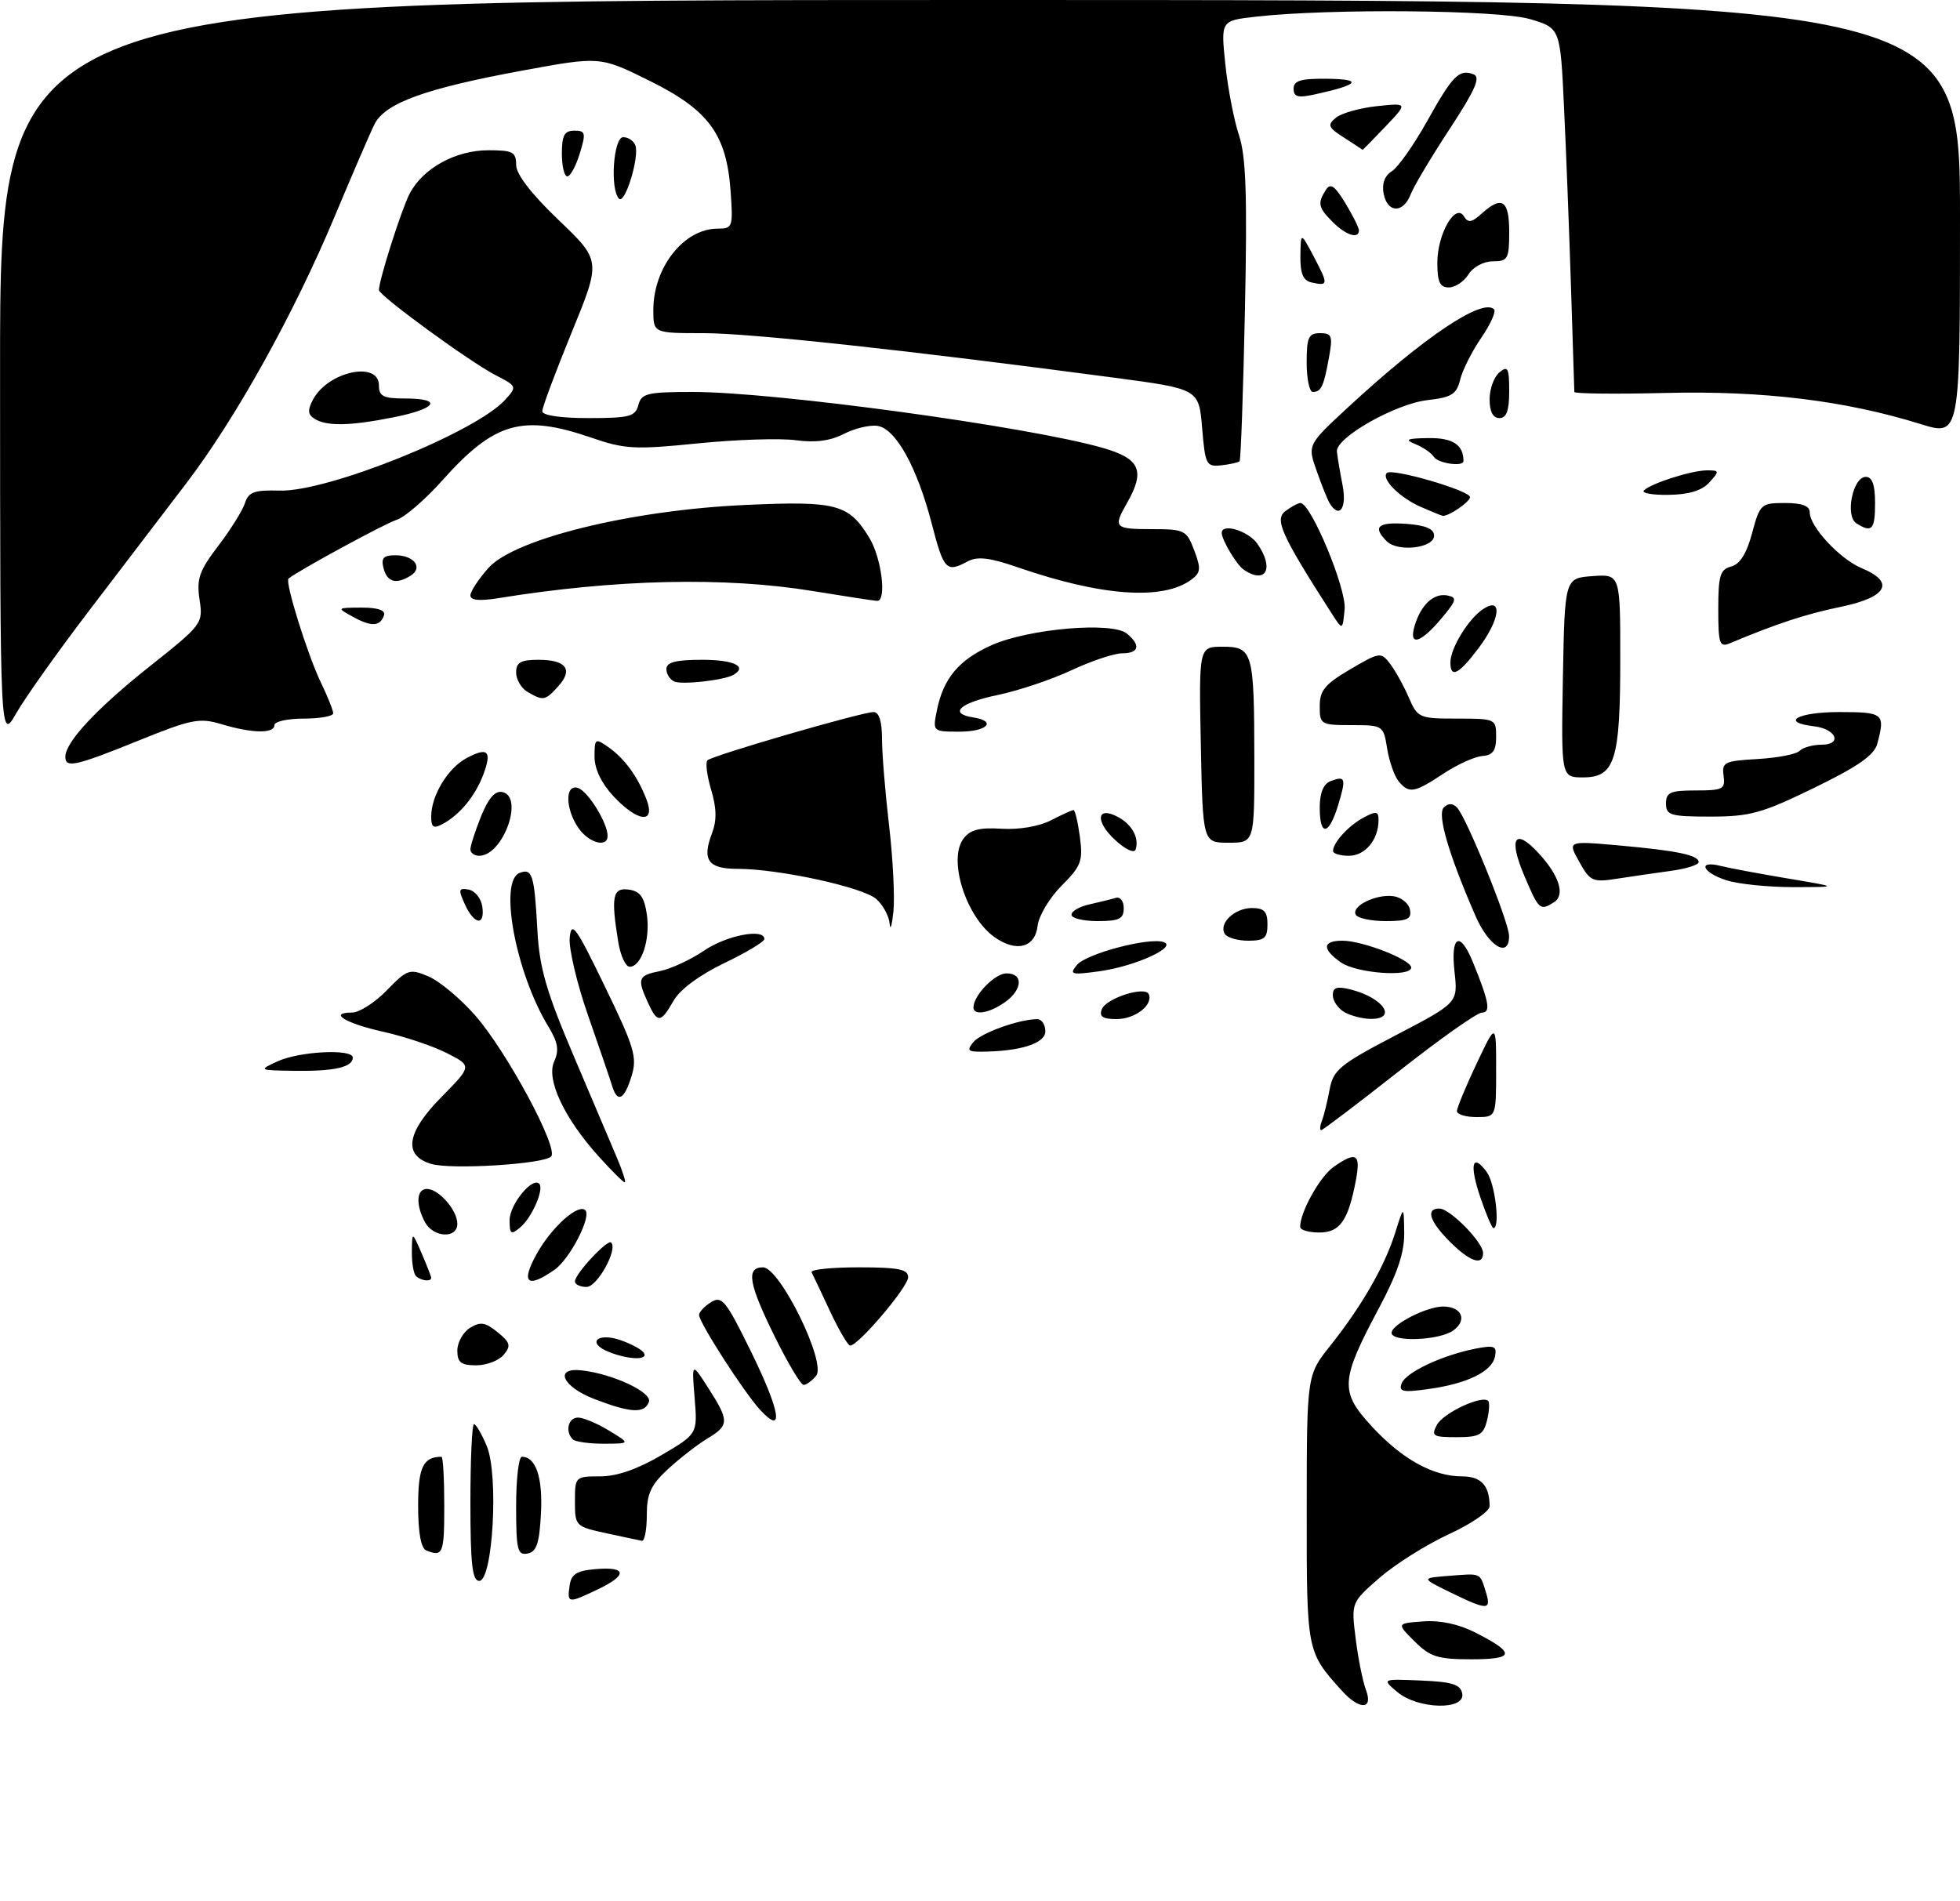 <?xml version="1.0" encoding="UTF-8" standalone="no"?>
<!DOCTYPE svg PUBLIC "-//W3C//DTD SVG 1.1//EN" "http://www.w3.org/Graphics/SVG/1.1/DTD/svg11.dtd" >
<svg xmlns="http://www.w3.org/2000/svg" xmlns:xlink="http://www.w3.org/1999/xlink" version="1.1" viewBox="0 0 300 291">
 <g >
 <path fill="currentColor"
d=" M 205.33 258.75 C 199.98 252.79 200.00 252.88 200.01 231.03 C 200.02 210.50 200.02 210.50 203.61 206.00 C 208.42 199.96 211.95 193.82 213.55 188.71 C 214.87 184.50 214.87 184.50 214.93 188.67 C 214.98 191.70 213.92 194.87 211.10 200.17 C 205.14 211.35 205.04 213.00 209.97 218.35 C 214.59 223.36 219.36 226.00 223.79 226.00 C 226.70 226.00 228.00 227.41 228.00 230.57 C 228.00 231.35 225.19 233.28 221.75 234.86 C 218.31 236.45 213.54 239.45 211.15 241.53 C 206.81 245.32 206.81 245.32 207.50 250.84 C 207.88 253.88 208.59 257.41 209.07 258.68 C 210.24 261.76 208.07 261.80 205.33 258.75 Z  M 213.86 259.00 C 211.50 257.00 211.50 257.00 217.49 257.25 C 222.28 257.45 223.55 257.85 223.81 259.25 C 224.31 261.85 217.00 261.66 213.86 259.00 Z  M 216.51 251.25 C 213.75 248.50 213.75 248.50 217.81 248.20 C 220.43 248.00 223.28 248.61 225.87 249.93 C 232.02 253.07 231.87 254.00 225.20 254.00 C 220.07 254.00 218.90 253.63 216.51 251.25 Z  M 222.00 243.76 C 217.50 241.56 217.50 241.56 221.85 241.22 C 226.76 240.83 226.51 240.72 227.44 243.75 C 228.30 246.53 227.67 246.53 222.00 243.76 Z  M 87.18 242.75 C 87.44 240.94 88.24 240.44 91.25 240.19 C 95.97 239.80 96.06 241.13 91.47 243.31 C 86.95 245.47 86.80 245.45 87.18 242.75 Z  M 72.00 230.00 C 72.00 223.40 72.25 218.00 72.55 218.00 C 72.85 218.00 73.74 219.52 74.51 221.37 C 76.35 225.78 75.44 242.00 73.35 242.00 C 72.29 242.00 72.00 239.41 72.00 230.00 Z  M 65.25 237.34 C 64.44 237.01 64.00 234.64 64.00 230.52 C 64.00 224.61 64.76 223.00 67.58 223.00 C 67.81 223.00 68.00 226.38 68.00 230.50 C 68.00 237.85 67.79 238.36 65.25 237.34 Z  M 79.00 230.57 C 79.00 226.41 79.39 223.00 79.88 223.00 C 82.02 223.00 83.09 226.16 82.80 231.66 C 82.56 236.26 82.13 237.55 80.75 237.81 C 79.21 238.11 79.00 237.25 79.00 230.57 Z  M 92.75 234.69 C 88.09 233.68 88.00 233.59 88.00 229.83 C 88.00 226.05 88.05 226.00 91.86 226.00 C 94.41 226.00 97.59 224.90 101.24 222.75 C 106.77 219.50 106.77 219.50 106.32 214.00 C 105.87 208.50 105.87 208.50 108.43 212.50 C 111.65 217.53 111.63 218.19 108.25 220.22 C 106.74 221.13 104.04 223.23 102.25 224.88 C 99.61 227.32 99.00 228.65 99.00 231.94 C 99.00 234.17 98.66 235.94 98.25 235.86 C 97.84 235.79 95.36 235.26 92.75 234.69 Z  M 87.67 220.33 C 86.46 219.12 86.97 217.00 88.48 217.00 C 89.29 217.00 91.43 217.90 93.23 219.00 C 96.50 220.99 96.50 220.99 92.42 221.00 C 90.17 221.00 88.03 220.70 87.67 220.33 Z  M 219.94 218.11 C 220.92 216.28 226.85 213.51 227.78 214.45 C 228.03 214.70 227.95 216.05 227.60 217.45 C 227.05 219.65 226.42 220.00 222.95 220.00 C 219.31 220.00 219.03 219.82 219.94 218.11 Z  M 116.34 215.81 C 113.84 213.08 107.00 202.45 107.00 201.29 C 107.00 200.84 107.83 199.96 108.84 199.33 C 110.49 198.30 111.12 199.08 114.97 206.94 C 119.48 216.14 120.05 219.85 116.34 215.81 Z  M 91.00 214.17 C 86.09 212.29 84.74 209.31 89.00 209.77 C 93.80 210.30 99.88 213.15 99.32 214.61 C 98.63 216.41 96.56 216.30 91.00 214.17 Z  M 214.54 211.76 C 215.19 210.07 220.77 207.44 225.84 206.45 C 228.73 205.89 229.14 206.05 228.83 207.64 C 228.38 209.96 224.56 211.82 218.58 212.64 C 214.70 213.18 214.05 213.03 214.54 211.76 Z  M 118.62 204.68 C 114.58 196.50 114.15 194.00 116.78 194.00 C 119.37 194.00 126.55 208.64 124.92 210.60 C 124.28 211.37 123.41 212.00 123.00 212.00 C 122.58 212.00 120.61 208.70 118.62 204.68 Z  M 70.00 206.74 C 70.00 205.50 70.87 203.94 71.93 203.27 C 73.52 202.28 74.27 202.40 76.15 203.92 C 78.11 205.51 78.24 206.00 77.10 207.39 C 76.36 208.27 74.46 209.00 72.88 209.00 C 70.56 209.00 70.00 208.56 70.00 206.74 Z  M 93.19 206.95 C 89.73 205.56 91.43 203.91 95.02 205.16 C 96.66 205.73 98.25 206.60 98.56 207.10 C 99.27 208.24 96.21 208.16 93.19 206.95 Z  M 127.05 200.73 C 125.71 197.85 124.43 195.16 124.22 194.75 C 124.01 194.34 127.25 194.00 131.42 194.00 C 137.54 194.00 139.00 194.29 139.00 195.52 C 139.00 197.01 131.35 206.02 130.12 205.98 C 129.78 205.96 128.40 203.60 127.05 200.73 Z  M 213.00 204.03 C 213.00 202.74 218.37 200.00 220.89 200.00 C 223.74 200.00 224.63 202.07 222.46 203.65 C 220.35 205.20 213.00 205.49 213.00 204.03 Z  M 88.00 196.15 C 88.00 195.01 92.99 189.66 93.54 190.20 C 94.60 191.26 91.42 197.00 89.78 197.00 C 88.80 197.00 88.00 196.62 88.00 196.15 Z  M 63.67 195.33 C 63.30 194.97 63.02 193.28 63.04 191.58 C 63.08 188.50 63.08 188.50 64.54 191.86 C 65.34 193.72 66.00 195.40 66.00 195.61 C 66.00 196.25 64.38 196.05 63.67 195.33 Z  M 82.19 191.87 C 84.44 187.84 88.53 184.19 89.59 185.26 C 90.57 186.24 87.22 192.73 84.88 194.37 C 80.66 197.32 79.66 196.39 82.19 191.87 Z  M 221.92 190.08 C 218.80 186.95 218.18 185.00 220.31 185.00 C 221.93 185.00 227.00 190.16 227.00 191.80 C 227.00 193.83 224.99 193.14 221.92 190.08 Z  M 65.04 187.07 C 63.60 184.38 63.74 182.00 65.35 182.00 C 67.15 182.00 70.00 185.26 70.00 187.33 C 70.00 189.66 66.32 189.46 65.04 187.07 Z  M 78.00 186.78 C 78.00 184.40 81.47 180.13 82.53 181.20 C 83.33 182.00 81.41 186.42 79.60 187.91 C 78.21 189.07 78.00 188.93 78.00 186.78 Z  M 199.00 187.80 C 199.00 185.53 202.04 180.09 204.12 178.63 C 207.58 176.21 208.29 176.61 207.55 180.59 C 206.37 186.85 205.11 188.67 201.92 188.67 C 200.31 188.67 199.00 188.28 199.00 187.80 Z  M 226.60 183.33 C 224.86 178.24 225.34 176.37 227.58 179.44 C 228.84 181.16 229.65 188.00 228.59 188.00 C 228.37 188.00 227.47 185.90 226.60 183.33 Z  M 91.66 177.05 C 86.35 171.17 83.57 165.24 84.82 162.49 C 85.61 160.77 85.40 159.54 83.92 157.12 C 78.93 148.90 76.31 134.86 79.54 133.62 C 81.48 132.88 81.79 133.88 82.26 142.50 C 82.57 148.15 83.63 151.81 87.75 161.50 C 90.55 168.10 93.56 175.19 94.44 177.25 C 95.31 179.31 95.85 181.00 95.63 181.00 C 95.41 181.00 93.62 179.22 91.66 177.05 Z  M 66.00 178.17 C 61.68 176.87 62.20 173.38 67.54 167.96 C 72.26 163.17 72.26 163.17 68.38 161.20 C 66.25 160.12 61.89 158.66 58.70 157.95 C 52.86 156.65 50.17 155.00 53.89 155.00 C 55.00 155.00 57.39 153.47 59.21 151.59 C 62.35 148.37 62.69 148.25 65.56 149.46 C 67.23 150.16 70.44 152.83 72.70 155.40 C 77.54 160.90 85.58 175.83 84.35 177.04 C 83.17 178.21 69.04 179.08 66.00 178.17 Z  M 202.33 171.57 C 202.64 170.79 203.17 168.63 203.51 166.79 C 204.08 163.76 205.04 162.97 213.65 158.47 C 223.16 153.50 223.16 153.50 222.63 148.75 C 222.01 143.20 223.46 142.43 225.43 147.25 C 227.92 153.33 228.22 155.00 226.82 155.01 C 226.09 155.01 220.36 159.06 214.08 164.01 C 207.80 168.95 202.46 173.00 202.22 173.00 C 201.98 173.00 202.03 172.36 202.33 171.57 Z  M 223.00 170.09 C 223.00 169.59 224.35 166.33 226.00 162.84 C 229.00 156.50 229.00 156.50 229.00 163.75 C 229.00 171.00 229.00 171.00 226.00 171.00 C 224.35 171.00 223.00 170.59 223.00 170.09 Z  M 93.70 166.25 C 93.41 165.29 91.76 160.46 90.04 155.53 C 88.31 150.60 87.04 145.20 87.20 143.53 C 87.46 140.89 88.15 141.85 92.58 151.00 C 97.12 160.37 97.56 161.84 96.66 164.75 C 95.55 168.36 94.51 168.89 93.70 166.25 Z  M 42.50 162.46 C 45.87 160.92 54.00 160.52 54.00 161.89 C 54.00 163.36 51.18 164.00 45.17 163.92 C 39.55 163.84 39.53 163.83 42.50 162.46 Z  M 148.99 159.52 C 150.14 158.12 155.99 156.02 158.75 156.01 C 159.44 156.00 160.00 156.84 160.00 157.87 C 160.00 159.74 156.12 160.96 150.13 160.99 C 148.14 161.00 147.96 160.76 148.99 159.52 Z  M 99.16 153.45 C 97.49 149.78 97.66 149.32 101.02 148.65 C 102.69 148.31 105.72 146.91 107.76 145.52 C 111.21 143.17 117.02 142.06 116.99 143.75 C 116.98 144.16 114.21 145.83 110.82 147.45 C 107.05 149.26 104.06 151.49 103.09 153.20 C 101.13 156.64 100.63 156.67 99.16 153.45 Z  M 168.64 154.50 C 169.29 152.80 175.32 150.88 175.84 152.20 C 176.51 153.86 173.73 156.00 170.91 156.00 C 168.79 156.00 168.21 155.62 168.64 154.50 Z  M 205.75 154.92 C 204.79 154.36 204.00 153.20 204.00 152.34 C 204.00 151.14 204.63 150.94 206.74 151.47 C 211.77 152.73 213.97 156.03 209.75 155.97 C 208.51 155.95 206.71 155.48 205.75 154.92 Z  M 149.00 154.22 C 149.00 152.38 152.27 149.00 154.06 149.00 C 156.68 149.00 156.52 151.52 153.78 153.44 C 151.40 155.11 149.00 155.50 149.00 154.22 Z  M 164.83 147.72 C 166.26 145.98 175.85 143.45 178.11 144.21 C 180.29 144.95 173.69 147.94 168.27 148.68 C 163.96 149.27 163.63 149.17 164.83 147.72 Z  M 205.25 147.33 C 202.31 145.27 202.40 144.00 205.48 144.00 C 208.56 144.00 216.00 146.90 216.00 148.11 C 216.00 149.61 207.65 149.00 205.25 147.33 Z  M 94.64 144.25 C 93.49 137.25 93.77 135.83 96.25 136.18 C 97.97 136.42 98.62 137.32 99.01 140.00 C 99.56 143.79 98.18 147.98 96.38 147.99 C 95.77 148.00 94.98 146.31 94.64 144.25 Z  M 152.24 143.47 C 147.88 140.39 145.08 131.64 147.44 128.42 C 148.46 127.02 149.85 126.65 153.30 126.86 C 155.98 127.03 159.07 126.50 160.86 125.57 C 162.53 124.71 164.09 124.00 164.32 124.00 C 164.55 124.00 164.98 125.85 165.29 128.11 C 165.78 131.80 165.49 132.58 162.49 135.58 C 160.65 137.42 159.00 140.18 158.82 141.71 C 158.44 145.06 155.58 145.82 152.24 143.47 Z  M 225.86 140.25 C 221.74 130.80 219.94 124.66 220.99 123.61 C 221.66 122.94 222.33 122.93 223.00 123.60 C 224.41 125.01 230.96 141.13 230.98 143.25 C 231.02 146.75 227.90 144.93 225.86 140.25 Z  M 187.47 142.96 C 186.49 141.36 188.96 139.00 191.62 139.00 C 193.49 139.00 194.00 139.53 194.00 141.50 C 194.00 143.60 193.53 144.00 191.06 144.00 C 189.44 144.00 187.83 143.53 187.47 142.96 Z  M 136.17 141.40 C 136.08 140.25 135.17 138.56 134.15 137.64 C 132.14 135.82 119.22 133.00 112.88 133.00 C 108.39 133.00 107.42 131.66 108.97 127.58 C 109.73 125.59 109.69 123.70 108.85 120.90 C 108.21 118.75 107.95 116.72 108.28 116.39 C 109.01 115.65 131.92 109.00 133.71 109.00 C 134.55 109.00 135.00 110.42 135.00 113.08 C 135.00 115.32 135.49 121.29 136.08 126.33 C 136.67 131.37 136.97 137.30 136.75 139.50 C 136.52 141.70 136.26 142.56 136.17 141.40 Z  M 71.15 138.42 C 70.12 136.16 70.19 135.89 71.74 136.18 C 72.71 136.37 73.64 137.53 73.82 138.76 C 74.25 141.80 72.59 141.59 71.15 138.42 Z  M 164.00 140.02 C 164.00 139.48 165.24 138.77 166.75 138.44 C 168.26 138.10 170.06 137.66 170.75 137.45 C 171.46 137.23 172.00 137.92 172.00 139.03 C 172.00 140.66 171.31 141.00 168.00 141.00 C 165.80 141.00 164.00 140.56 164.00 140.02 Z  M 207.53 140.05 C 206.72 138.74 210.62 136.81 213.29 137.19 C 214.49 137.36 215.63 138.29 215.81 139.25 C 216.09 140.68 215.42 141.00 212.13 141.00 C 209.92 141.00 207.85 140.57 207.53 140.05 Z  M 233.29 134.00 C 230.86 128.26 231.86 126.67 235.46 130.56 C 238.66 134.00 239.61 137.00 237.86 138.11 C 235.72 139.47 235.52 139.29 233.29 134.00 Z  M 264.25 134.75 C 260.55 133.57 259.77 131.65 263.35 132.55 C 264.65 132.88 269.26 133.74 273.60 134.47 C 281.50 135.79 281.50 135.79 274.50 135.80 C 270.65 135.80 266.04 135.33 264.25 134.75 Z  M 241.72 131.92 C 239.93 128.72 239.93 128.72 247.72 129.41 C 256.69 130.21 260.00 130.90 260.00 131.97 C 260.00 132.39 258.09 132.99 255.75 133.31 C 253.41 133.63 249.70 134.17 247.50 134.51 C 243.77 135.09 243.38 134.91 241.72 131.92 Z  M 72.00 130.02 C 72.00 129.48 72.73 127.21 73.63 124.97 C 74.74 122.20 75.77 121.01 76.88 121.24 C 80.27 121.94 76.99 131.00 73.35 131.00 C 72.61 131.00 72.00 130.56 72.00 130.02 Z  M 170.67 128.57 C 167.56 125.69 167.87 123.32 171.12 125.06 C 173.28 126.22 174.40 128.29 173.82 130.04 C 173.61 130.67 172.25 130.04 170.67 128.57 Z  M 204.03 130.25 C 204.09 128.91 206.44 126.36 208.75 125.13 C 210.65 124.12 211.00 124.18 211.00 125.53 C 211.00 128.54 208.96 131.00 206.46 131.00 C 205.11 131.00 204.01 130.66 204.03 130.25 Z  M 88.56 126.78 C 86.48 123.81 86.46 119.86 88.54 120.65 C 90.09 121.25 93.00 126.01 93.00 127.95 C 93.00 129.81 90.16 129.06 88.56 126.78 Z  M 183.80 114.00 C 183.50 99.00 183.50 99.00 187.13 99.00 C 191.76 99.00 191.97 99.75 191.99 116.25 C 192.00 129.00 192.00 129.00 188.05 129.00 C 184.10 129.00 184.10 129.00 183.80 114.00 Z  M 66.00 124.99 C 66.00 121.78 68.55 117.58 71.41 116.05 C 74.68 114.30 75.34 114.96 73.96 118.61 C 72.72 121.88 70.36 124.74 67.76 126.13 C 66.34 126.89 66.00 126.67 66.00 124.99 Z  M 202.00 123.61 C 202.00 121.38 202.57 120.00 203.64 119.58 C 205.95 118.70 206.08 119.11 204.80 123.30 C 203.38 127.93 202.00 128.08 202.00 123.61 Z  M 93.90 121.89 C 92.06 119.92 91.00 117.71 91.00 115.84 C 91.00 113.04 91.11 112.96 93.09 114.35 C 95.60 116.11 97.62 118.88 98.96 122.40 C 100.39 126.15 97.62 125.87 93.90 121.89 Z  M 255.00 123.00 C 255.00 121.29 255.67 121.00 259.56 121.00 C 263.72 121.00 264.10 120.80 263.81 118.75 C 263.53 116.68 263.94 116.48 269.00 116.19 C 272.02 116.02 274.93 115.46 275.45 114.94 C 275.97 114.42 277.47 114.00 278.78 114.00 C 282.04 114.00 281.09 111.59 277.67 111.18 C 272.40 110.56 275.13 109.00 281.50 109.00 C 288.32 109.00 288.58 109.22 287.34 113.85 C 286.88 115.60 284.38 117.34 277.68 120.60 C 269.70 124.49 267.85 125.00 261.82 125.00 C 255.67 125.00 255.00 124.80 255.00 123.00 Z  M 214.07 119.59 C 213.43 118.81 212.64 116.56 212.32 114.59 C 211.75 111.04 211.68 111.00 206.87 111.00 C 202.16 111.00 202.00 110.90 202.00 108.10 C 202.00 105.69 202.81 104.72 206.66 102.46 C 211.18 99.81 211.37 99.78 212.77 101.61 C 213.56 102.65 214.85 104.96 215.62 106.75 C 216.98 109.90 217.21 110.00 223.01 110.00 C 228.90 110.00 229.00 110.05 229.00 112.79 C 229.00 114.91 228.49 115.61 226.88 115.73 C 225.71 115.82 223.02 117.04 220.90 118.45 C 216.45 121.39 215.68 121.52 214.07 119.59 Z  M 239.22 103.75 C 239.50 88.50 239.50 88.50 243.75 88.19 C 248.00 87.89 248.00 87.89 248.00 100.90 C 248.00 116.39 247.18 119.00 242.31 119.00 C 238.95 119.00 238.95 119.00 239.22 103.75 Z  M 10.00 115.84 C 10.00 113.60 14.83 108.42 22.92 102.00 C 30.98 95.60 31.10 95.44 30.54 91.77 C 30.07 88.60 30.50 87.37 33.42 83.54 C 35.31 81.06 37.14 78.12 37.50 77.00 C 38.04 75.31 38.93 74.99 42.82 75.10 C 50.19 75.30 72.84 66.17 77.34 61.18 C 79.15 59.18 79.12 59.11 75.84 57.42 C 71.88 55.38 58.00 45.24 58.00 44.40 C 58.00 42.90 61.40 32.20 62.67 29.71 C 64.67 25.79 69.68 23.01 74.75 23.00 C 78.48 23.00 79.00 23.27 79.00 25.23 C 79.00 26.67 81.30 29.66 85.50 33.68 C 92.00 39.90 92.00 39.90 87.50 50.89 C 85.03 56.93 83.00 62.36 83.00 62.94 C 83.00 63.59 85.76 64.00 90.09 64.00 C 96.35 64.00 97.25 63.76 97.71 62.00 C 98.18 60.21 99.07 60.00 106.08 60.00 C 118.61 60.00 157.37 65.29 168.75 68.55 C 174.52 70.20 175.33 72.04 172.50 77.00 C 170.35 80.76 170.57 81.00 176.28 81.00 C 181.32 81.00 181.62 81.15 182.79 84.25 C 183.85 87.05 183.79 87.67 182.34 88.74 C 177.98 91.94 168.59 91.27 155.80 86.85 C 151.48 85.36 149.62 85.13 148.11 85.94 C 144.85 87.69 144.46 87.28 142.62 80.18 C 140.36 71.48 137.09 65.59 134.29 65.19 C 133.11 65.02 130.79 65.58 129.14 66.43 C 127.09 67.49 124.76 67.79 121.82 67.39 C 119.44 67.06 112.70 67.28 106.83 67.87 C 97.13 68.85 95.65 68.77 90.43 66.97 C 79.97 63.38 75.66 64.62 67.74 73.50 C 65.10 76.46 61.94 79.19 60.72 79.57 C 58.97 80.11 45.68 87.33 44.16 88.57 C 43.58 89.04 47.07 100.24 49.10 104.44 C 50.14 106.60 51.00 108.74 51.00 109.19 C 51.00 109.63 48.98 110.00 46.50 110.00 C 44.02 110.00 42.00 110.45 42.00 111.00 C 42.00 112.32 38.62 112.27 33.95 110.87 C 30.52 109.84 29.34 110.07 21.20 113.37 C 11.51 117.29 10.00 117.62 10.00 115.84 Z  M 0.01 56.75 C 0.00 0.00 0.00 0.00 150.00 0.00 C 300.00 0.00 300.00 0.00 300.00 33.40 C 300.00 66.79 300.00 66.79 293.96 64.91 C 282.42 61.32 269.87 59.79 255.01 60.15 C 247.30 60.34 240.99 60.27 240.97 60.00 C 240.96 59.73 240.73 52.53 240.46 44.00 C 240.19 35.47 239.71 23.05 239.39 16.40 C 238.82 4.29 238.82 4.29 234.16 2.92 C 229.37 1.51 203.34 1.28 192.18 2.56 C 186.86 3.16 186.86 3.16 187.55 9.83 C 187.93 13.50 188.87 18.37 189.63 20.67 C 190.72 23.92 190.92 29.81 190.55 47.54 C 190.29 60.03 189.92 70.41 189.73 70.60 C 189.54 70.80 188.28 71.08 186.94 71.23 C 184.64 71.48 184.47 71.15 184.00 65.52 C 183.50 59.54 183.50 59.54 170.50 57.81 C 138.93 53.61 114.88 51.00 107.73 51.00 C 100.00 51.00 100.00 51.00 100.00 47.45 C 100.00 40.92 104.68 35.00 109.84 35.00 C 112.15 35.00 112.22 34.77 111.82 29.19 C 111.19 20.53 108.46 16.83 99.35 12.33 C 91.84 8.62 91.84 8.62 79.99 10.80 C 65.09 13.54 58.93 15.78 57.32 19.02 C 56.64 20.38 53.91 26.72 51.24 33.10 C 45.00 48.02 36.09 64.05 28.50 74.00 C 25.20 78.33 18.57 87.02 13.76 93.32 C 8.95 99.62 3.89 106.73 2.52 109.13 C 0.02 113.50 0.02 113.50 0.01 56.75 Z  M 143.39 108.80 C 144.38 103.83 146.76 100.99 151.83 98.74 C 157.54 96.22 170.25 95.14 172.49 96.99 C 174.65 98.79 174.35 100.00 171.75 100.01 C 170.51 100.02 167.03 101.18 164.00 102.60 C 160.97 104.02 155.89 105.73 152.71 106.39 C 146.91 107.59 145.13 109.22 148.96 109.82 C 152.63 110.39 151.10 112.00 146.88 112.00 C 142.77 112.00 142.75 111.99 143.39 108.80 Z  M 80.75 105.92 C 79.79 105.36 79.00 104.02 79.00 102.95 C 79.00 101.39 79.70 101.00 82.44 101.00 C 86.66 101.00 87.77 102.50 85.44 105.06 C 83.45 107.27 83.16 107.32 80.75 105.92 Z  M 103.25 104.34 C 102.56 104.06 102.00 103.20 102.00 102.42 C 102.00 101.37 103.42 101.00 107.50 101.00 C 112.35 101.00 114.48 102.04 112.25 103.31 C 110.84 104.12 104.50 104.84 103.25 104.34 Z  M 222.00 101.40 C 222.00 99.18 224.86 94.57 227.12 93.16 C 230.07 91.31 229.56 94.94 226.25 99.30 C 223.25 103.26 222.00 103.87 222.00 101.40 Z  M 263.00 93.22 C 263.00 88.10 263.29 87.16 264.98 86.72 C 266.32 86.37 267.35 84.71 268.18 81.60 C 269.37 77.16 269.55 77.00 273.21 77.00 C 275.82 77.00 277.00 77.44 277.00 78.42 C 277.00 80.63 281.63 85.60 284.98 86.99 C 290.10 89.11 288.86 91.42 281.80 92.88 C 276.42 93.99 271.90 95.48 264.75 98.48 C 263.20 99.13 263.00 98.54 263.00 93.22 Z  M 216.54 95.75 C 217.49 92.57 219.47 90.75 221.53 91.15 C 223.08 91.46 222.96 91.90 220.56 94.75 C 217.37 98.53 215.57 98.98 216.54 95.75 Z  M 54.00 94.41 C 51.52 93.04 51.53 93.03 55.33 93.01 C 57.85 93.01 59.03 93.41 58.77 94.19 C 58.20 95.91 56.83 95.98 54.00 94.41 Z  M 203.89 94.00 C 196.16 81.97 195.04 79.52 196.73 78.25 C 197.64 77.56 198.68 77.00 199.05 77.00 C 200.65 77.00 206.11 90.13 205.81 93.25 C 205.50 96.50 205.50 96.50 203.89 94.00 Z  M 72.00 91.14 C 72.00 90.53 73.25 88.64 74.77 86.93 C 78.76 82.47 96.64 78.08 114.06 77.30 C 128.05 76.66 129.90 77.15 133.05 82.31 C 134.94 85.41 135.76 92.02 134.25 91.98 C 133.84 91.97 129.45 91.30 124.50 90.49 C 111.02 88.27 94.23 88.65 76.25 91.57 C 73.38 92.03 72.00 91.89 72.00 91.14 Z  M 58.71 87.00 C 58.30 85.42 58.68 85.00 60.53 85.00 C 63.37 85.00 64.79 86.88 62.88 88.10 C 60.66 89.50 59.27 89.14 58.71 87.00 Z  M 190.40 87.23 C 189.31 86.51 187.00 82.66 187.00 81.57 C 187.00 80.03 191.08 81.27 192.44 83.22 C 195.08 86.98 193.79 89.50 190.40 87.23 Z  M 212.25 82.85 C 210.04 80.64 210.90 79.88 215.25 80.19 C 218.22 80.41 219.50 80.95 219.50 82.00 C 219.50 83.91 213.96 84.56 212.25 82.85 Z  M 284.14 80.11 C 282.38 78.99 283.59 73.00 285.58 73.00 C 286.57 73.00 287.00 74.21 287.00 77.00 C 287.00 81.09 286.52 81.62 284.14 80.11 Z  M 217.50 77.61 C 214.28 76.21 211.36 73.30 212.27 72.40 C 213.05 71.62 225.00 75.09 225.00 76.10 C 225.00 76.82 221.71 79.07 220.82 78.96 C 220.64 78.94 219.15 78.33 217.50 77.61 Z  M 203.53 77.06 C 203.21 76.54 202.31 74.31 201.54 72.11 C 200.12 68.10 200.12 68.10 206.28 62.40 C 217.95 51.59 226.91 45.58 228.68 47.35 C 229.02 47.69 228.13 49.66 226.71 51.73 C 225.29 53.80 223.84 56.68 223.49 58.13 C 222.94 60.36 222.18 60.83 218.50 61.25 C 213.60 61.80 204.43 67.00 204.63 69.11 C 204.70 69.88 205.09 72.19 205.49 74.25 C 206.18 77.79 205.02 79.46 203.53 77.06 Z  M 251.64 75.05 C 252.90 73.92 258.98 72.00 261.30 72.00 C 263.19 72.00 263.21 72.11 261.64 73.84 C 260.51 75.10 258.51 75.71 255.38 75.75 C 252.85 75.79 251.16 75.47 251.64 75.05 Z  M 219.46 69.93 C 219.09 69.34 217.83 68.47 216.65 67.99 C 214.91 67.29 215.29 67.11 218.64 67.06 C 222.37 67.01 224.00 68.08 224.00 70.58 C 224.00 71.50 220.08 70.93 219.46 69.93 Z  M 48.15 64.11 C 47.10 63.45 47.05 62.78 47.92 61.15 C 50.22 56.85 58.00 55.19 58.00 59.00 C 58.00 60.67 58.67 61.00 62.00 61.00 C 67.80 61.00 66.90 62.54 60.33 63.86 C 53.62 65.21 50.00 65.28 48.15 64.11 Z  M 228.00 61.12 C 228.00 59.54 228.68 57.68 229.50 57.00 C 230.79 55.93 231.00 56.33 231.00 59.88 C 231.00 62.88 230.59 64.00 229.50 64.00 C 228.51 64.00 228.00 63.01 228.00 61.12 Z  M 200.00 55.50 C 200.00 51.63 200.29 51.00 202.05 51.00 C 203.86 51.00 204.02 51.42 203.41 54.75 C 202.62 59.14 202.22 60.00 200.94 60.00 C 200.42 60.00 200.00 57.98 200.00 55.50 Z  M 200.75 43.24 C 199.46 42.96 199.01 41.89 199.04 39.18 C 199.09 35.50 199.09 35.50 201.12 39.34 C 203.34 43.56 203.32 43.81 200.75 43.24 Z  M 220.00 40.22 C 220.00 35.83 222.76 31.00 224.07 33.11 C 224.71 34.16 225.26 34.08 226.77 32.71 C 229.89 29.89 231.00 30.62 231.00 35.50 C 231.00 39.63 230.79 40.00 228.51 40.00 C 227.10 40.00 225.47 40.87 224.77 42.00 C 224.08 43.10 222.73 44.00 221.76 44.00 C 220.39 44.00 220.00 43.16 220.00 40.22 Z  M 204.00 34.00 C 201.77 31.77 201.63 31.13 202.93 29.08 C 203.63 27.97 204.28 28.41 205.91 31.08 C 207.05 32.96 207.99 34.84 208.00 35.25 C 208.00 36.64 206.02 36.02 204.00 34.00 Z  M 211.78 29.64 C 211.49 28.12 211.94 26.89 213.04 26.21 C 213.98 25.62 216.39 22.20 218.40 18.61 C 222.36 11.52 223.34 10.53 225.55 11.38 C 226.66 11.81 225.82 13.74 221.90 19.72 C 219.09 24.00 216.40 28.51 215.92 29.75 C 214.78 32.70 212.35 32.63 211.78 29.64 Z  M 94.75 30.42 C 93.34 29.00 93.89 21.00 95.39 21.00 C 96.16 21.00 96.99 21.56 97.25 22.25 C 97.90 24.01 95.66 31.34 94.75 30.42 Z  M 86.00 23.50 C 86.00 20.72 86.39 20.00 87.91 20.00 C 89.62 20.00 89.71 20.35 88.74 23.50 C 88.15 25.43 87.29 27.00 86.83 27.00 C 86.37 27.00 86.00 25.43 86.00 23.50 Z  M 205.72 21.07 C 203.29 19.52 203.13 19.13 204.47 18.02 C 205.31 17.33 208.14 16.53 210.75 16.25 C 215.50 15.75 215.50 15.75 212.05 19.38 C 210.16 21.37 208.58 22.97 208.55 22.93 C 208.52 22.89 207.25 22.05 205.72 21.07 Z  M 198.00 13.58 C 198.00 12.33 199.11 12.01 203.25 12.06 C 208.69 12.13 207.98 12.98 201.25 14.45 C 198.66 15.02 198.00 14.84 198.00 13.58 Z "/>
</g>
</svg>